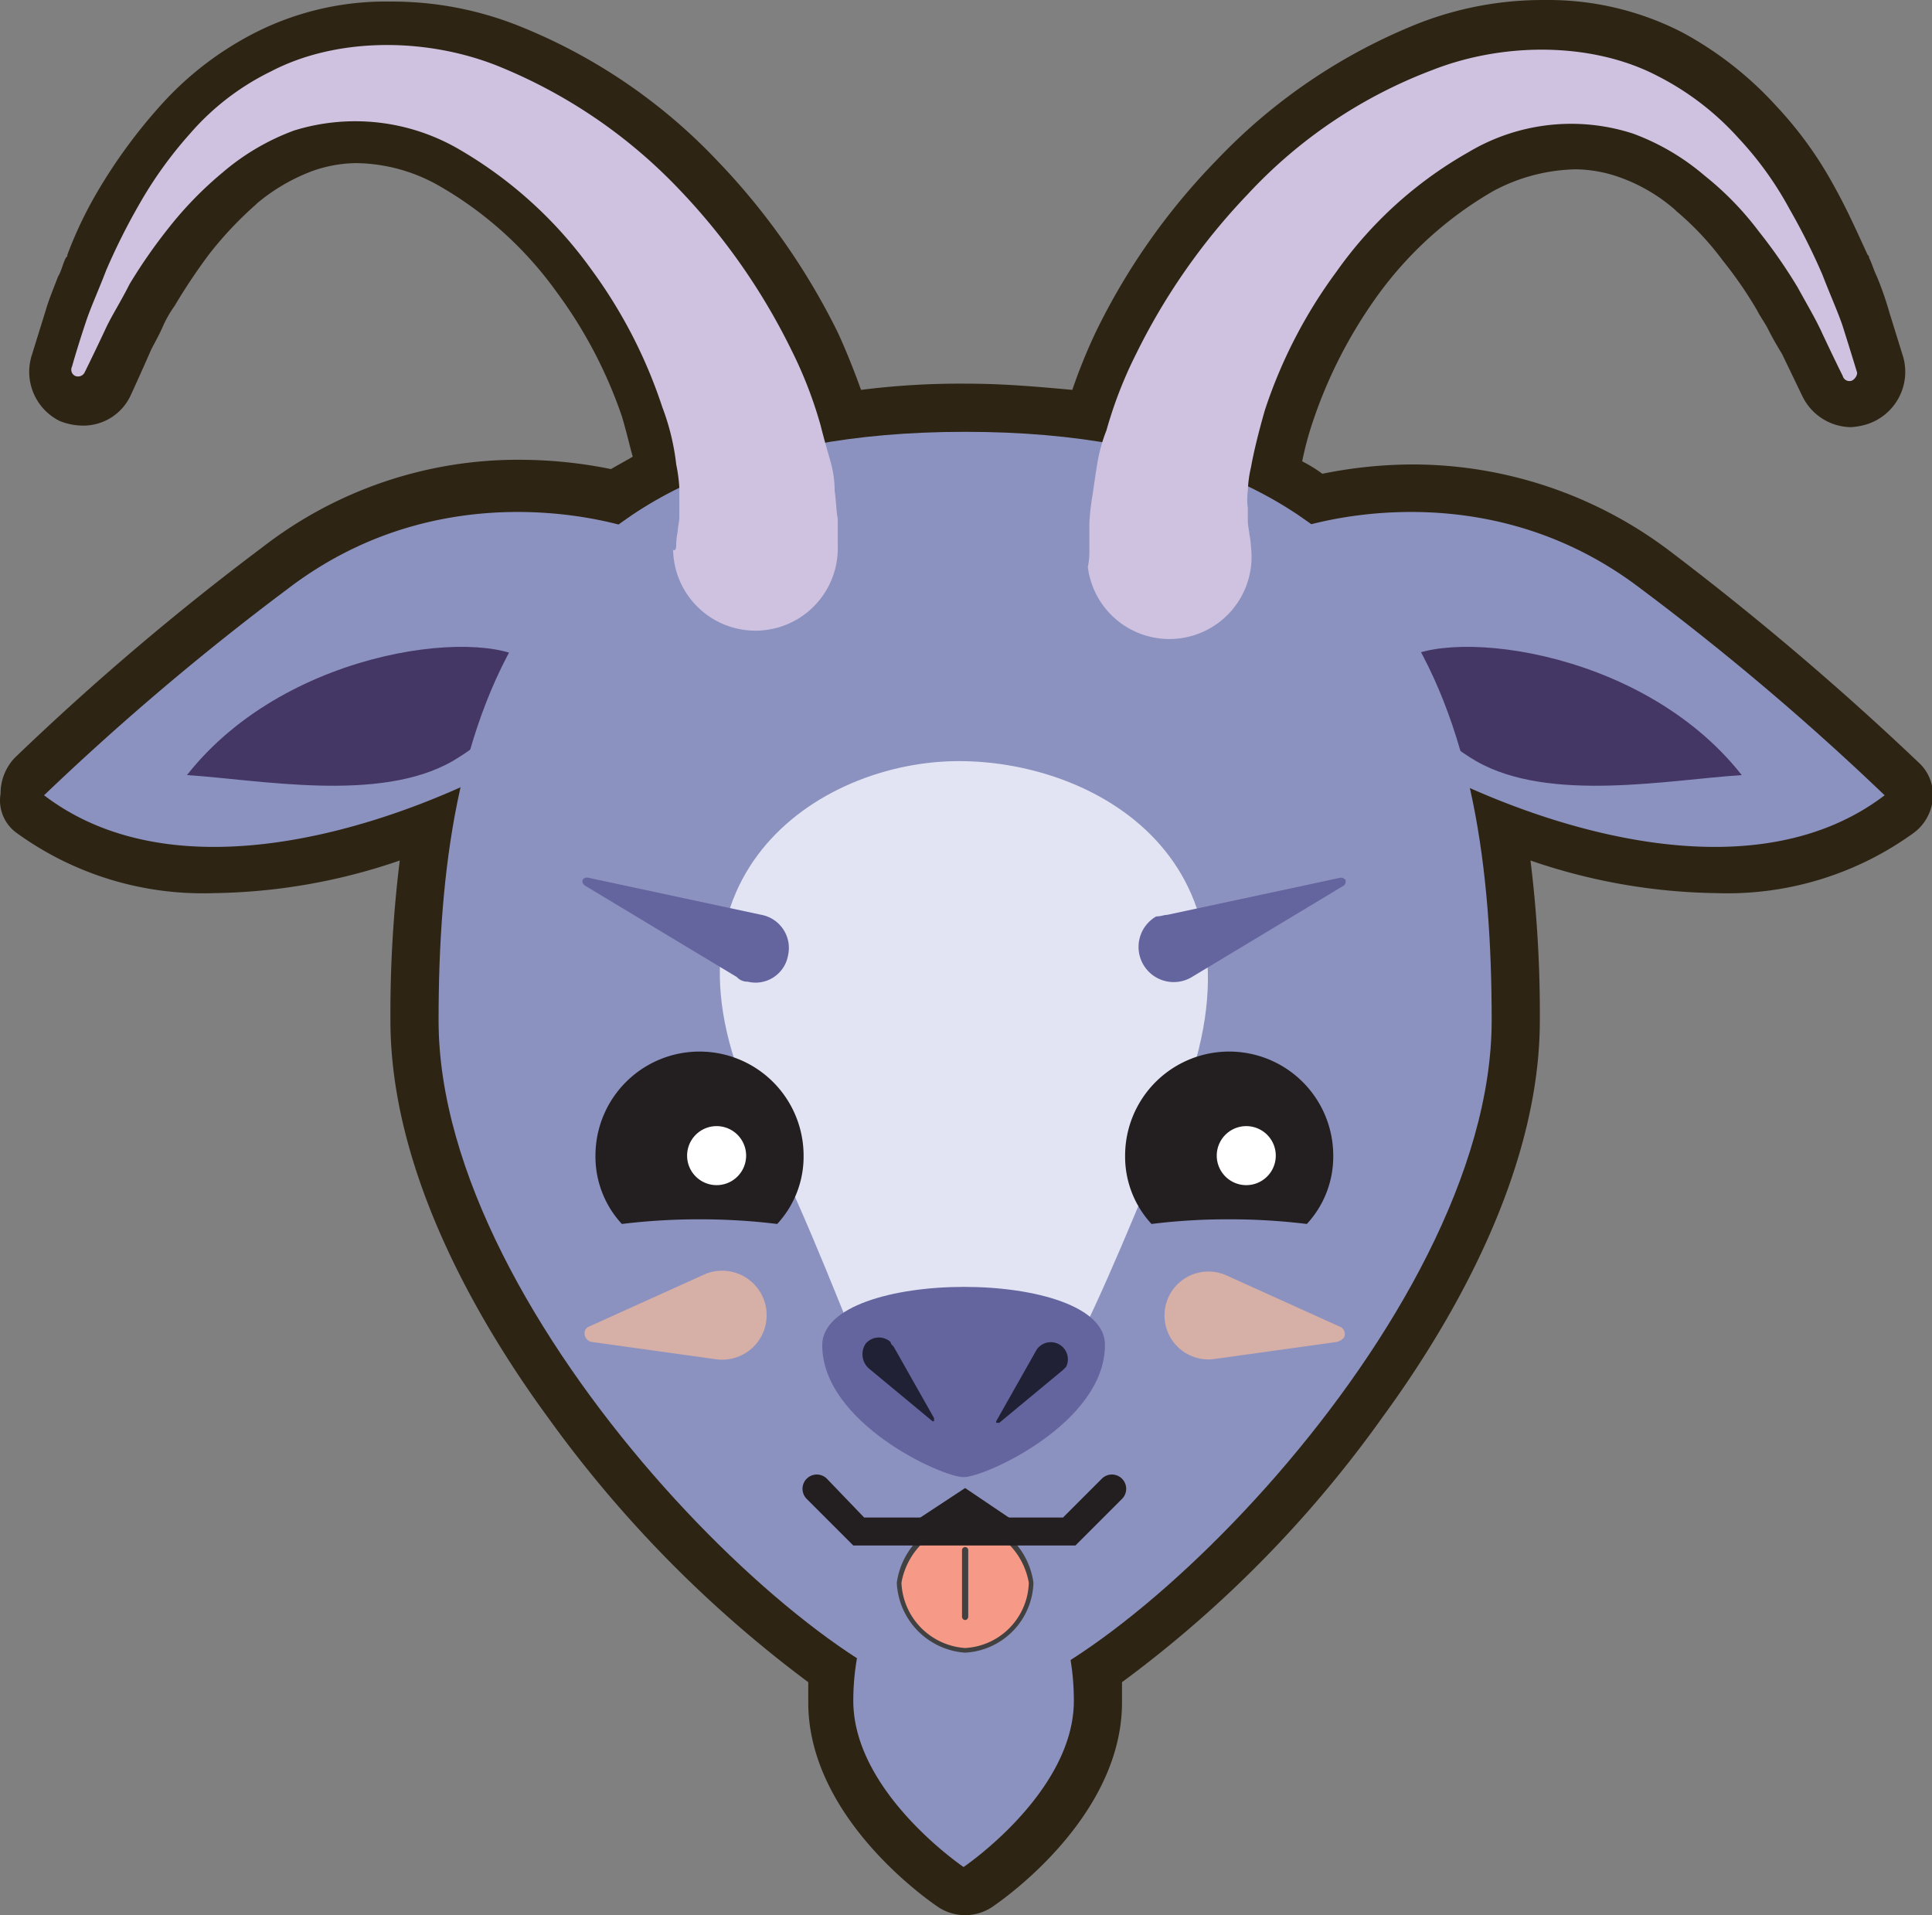 <?xml version="1.0" standalone="no"?><!DOCTYPE svg PUBLIC "-//W3C//DTD SVG 1.1//EN" "http://www.w3.org/Graphics/SVG/1.1/DTD/svg11.dtd"><svg t="1686836337438" class="icon" viewBox="0 0 1033 1024" version="1.1" xmlns="http://www.w3.org/2000/svg" p-id="16707" xmlns:xlink="http://www.w3.org/1999/xlink" width="201.758" height="200"><rect x="0" y="0" width="1033" height="1024" fill="#808080" stroke="none"/><path d="M8.609 445.153a169.651 169.651 0 0 0 105.471 32.389 317.12 317.12 0 0 0 99.658-17.44 668.73 668.73 0 0 0-4.983 85.54c0 79.726 45.677 159.453 83.879 211.773a648.475 648.475 0 0 0 139.521 142.013v10.796c0 60.625 62.286 104.641 69.761 109.624a26.077 26.077 0 0 0 28.236 0c7.474-4.983 69.761-48.999 69.761-109.624v-10.796a630.669 630.669 0 0 0 139.521-142.013c38.202-52.32 83.879-132.047 83.879-211.773a668.73 668.73 0 0 0-4.983-85.54 317.128 317.128 0 0 0 99.658 17.44 169.643 169.643 0 0 0 105.471-32.389 25.313 25.313 0 0 0 9.966-18.271 23.37 23.37 0 0 0-7.474-19.101 1577.528 1577.528 0 0 0-132.877-112.946 227.984 227.984 0 0 0-137.86-46.507 245.424 245.424 0 0 0-48.168 4.983 75.815 75.815 0 0 0-10.796-6.644 172.99 172.99 0 0 1 5.813-21.593 252.592 252.592 0 0 1 34.05-66.439 199.092 199.092 0 0 1 62.286-56.473 96.859 96.859 0 0 1 44.016-11.627 72.053 72.053 0 0 1 23.254 4.152 91.594 91.594 0 0 1 29.897 17.44l0.83 0.83a155.682 155.682 0 0 1 24.915 26.575 218.799 218.799 0 0 1 18.271 26.575c1.661 3.322 4.152 6.644 5.813 9.966 2.491 4.983 4.983 9.135 7.474 13.288l10.796 22.423a29.308 29.308 0 0 0 25.745 16.61 35.32 35.32 0 0 0 9.135-1.661 29.416 29.416 0 0 0 19.101-35.711l-7.474-24.084a173.77 173.77 0 0 0-6.644-19.101c-1.661-3.322-2.491-6.644-4.152-9.966 0-0.83 0-0.83-0.83-1.661-4.983-10.796-10.796-24.084-18.271-37.372a205.578 205.578 0 0 0-30.728-42.355 189.234 189.234 0 0 0-49.829-39.033 156.546 156.546 0 0 0-73.913-17.44 182.59 182.59 0 0 0-67.269 12.457 303.783 303.783 0 0 0-107.963 73.083 351.594 351.594 0 0 0-64.778 92.184 298.634 298.634 0 0 0-12.457 30.728c-18.271-1.661-36.541-3.322-56.473-3.322a421.122 421.122 0 0 0-56.473 3.322c-3.322-9.135-7.474-19.932-12.457-30.728a365.753 365.753 0 0 0-64.778-92.184 298.285 298.285 0 0 0-107.132-72.252 182.59 182.59 0 0 0-67.269-12.457 154.204 154.204 0 0 0-73.913 17.44 173.571 173.571 0 0 0-49.829 39.033 283.535 283.535 0 0 0-30.728 41.524 218.127 218.127 0 0 0-18.271 37.372c0 0.83 0 0.83-0.83 1.661-1.661 3.322-2.491 7.474-4.152 9.966-2.491 6.644-4.983 12.457-6.644 18.271l-7.474 24.084a29.358 29.358 0 0 0 14.949 34.88 33.327 33.327 0 0 0 12.457 2.491 27.879 27.879 0 0 0 25.745-16.61s4.983-10.796 10.796-24.084c1.661-3.322 4.152-7.474 6.644-13.288a61.954 61.954 0 0 1 5.813-9.966 313.092 313.092 0 0 1 18.271-27.406 194.624 194.624 0 0 1 24.915-26.575l0.83-0.83a101.394 101.394 0 0 1 29.897-17.44 72.053 72.053 0 0 1 23.254-4.152 91.636 91.636 0 0 1 44.846 12.457 199.092 199.092 0 0 1 62.286 56.473 244.503 244.503 0 0 1 34.88 66.439c2.491 8.305 4.152 15.779 5.813 21.593-4.152 2.491-7.474 4.152-11.627 6.644a245.424 245.424 0 0 0-48.168-4.983 222.769 222.769 0 0 0-137.86 46.507 1424.528 1424.528 0 0 0-132.877 112.946 27.713 27.713 0 0 0-7.474 19.101 21.426 21.426 0 0 0 8.305 20.762z" fill="#2D2413" p-id="16708"></path><path d="M574.168 909.393c0 48.999-58.964 88.862-58.964 88.862s-58.964-39.863-58.964-88.862 26.575-88.862 58.964-88.862c33.219 0 58.964 39.863 58.964 88.862zM691.266 283.209s97.997-35.711 186.028 31.558a1412.378 1412.378 0 0 1 130.386 110.454c-66.439 50.659-169.419 22.423-238.349-11.627z" fill="#8C92BF" p-id="16709"></path><path d="M746.909 355.461s4.152 29.067 42.355 51.49c39.033 22.423 102.98 9.966 142.013 7.474-54.812-69.761-164.436-79.726-184.367-58.964z" fill="#443665" p-id="16710"></path><path d="M339.972 283.209s-97.997-35.711-186.028 31.558a1412.378 1412.378 0 0 0-130.386 110.454c66.439 50.659 169.419 22.423 238.349-11.627z" fill="#8C92BF" p-id="16711"></path><path d="M284.329 355.461s-4.152 29.067-42.355 51.49c-39.033 22.423-102.98 9.966-142.013 7.474 54.812-69.761 164.436-79.726 184.367-58.964z" fill="#443665" p-id="16712"></path><path d="M797.568 545.641c0 161.114-211.773 364.582-281.534 364.582s-281.534-203.468-281.534-364.582 40.694-314.753 281.534-314.753 281.534 153.639 281.534 314.753z" fill="#8C92BF" p-id="16713"></path><path d="M628.98 596.301c-41.524 97.997-73.913 188.52-116.268 188.52s-46.507-63.117-107.963-188.52c-61.456-126.233 32.389-189.35 107.963-189.35s172.741 56.473 116.268 189.35z" fill="#E3E4F3" p-id="16714"></path><path d="M582.473 294.835v-14.949a116.724 116.724 0 0 1 1.661-14.949c0.83-5.813 1.661-11.627 2.491-16.61a86.462 86.462 0 0 1 4.983-18.271 227.27 227.27 0 0 1 15.779-40.694 341.063 341.063 0 0 1 59.795-85.54 259.651 259.651 0 0 1 98.828-66.439c38.202-14.949 85.54-14.949 120.42 3.322a148.997 148.997 0 0 1 43.185 33.219 182.374 182.374 0 0 1 27.406 38.202 340.565 340.565 0 0 1 17.44 34.88c4.152 10.796 8.305 19.932 10.796 27.406 4.983 15.779 7.474 24.084 7.474 24.084 0.83 1.661-0.83 4.152-2.491 4.983a3.704 3.704 0 0 1-4.983-2.491s-4.152-8.305-10.796-22.423c-3.322-7.474-8.305-15.779-13.288-24.915a280.529 280.529 0 0 0-20.762-29.897 164.328 164.328 0 0 0-29.067-29.897 125.262 125.262 0 0 0-38.202-22.423 107.016 107.016 0 0 0-88.031 9.966 217.462 217.462 0 0 0-70.591 63.947 262.184 262.184 0 0 0-38.202 73.913c-3.322 11.627-5.813 21.593-7.474 30.728a64.122 64.122 0 0 0-1.661 12.457 32.273 32.273 0 0 0 0 9.135v6.644c0 3.322 0.83 5.813 0.83 7.474a37.638 37.638 0 0 1 0.83 6.644 43.933 43.933 0 1 1-87.201 10.796 38.144 38.144 0 0 0 0.83-8.305zM361.564 290.683a37.638 37.638 0 0 1 0.83-6.644c0-2.491 0.83-4.983 0.83-7.474v-15.779a86.37 86.37 0 0 0-1.661-12.457 126.084 126.084 0 0 0-7.474-30.728 262.341 262.341 0 0 0-38.202-73.913 227.154 227.154 0 0 0-70.591-63.947 110.272 110.272 0 0 0-88.031-9.966 125.245 125.245 0 0 0-38.202 22.423 196.11 196.11 0 0 0-29.067 29.897 280.521 280.521 0 0 0-20.762 29.897c-4.983 9.966-9.966 17.44-13.288 24.915-6.644 14.118-10.796 22.423-10.796 22.423a3.995 3.995 0 0 1-4.983 1.661 3.696 3.696 0 0 1-1.661-4.983s2.491-9.135 7.474-24.084c2.491-7.474 6.644-16.61 10.796-27.406a340.565 340.565 0 0 1 17.44-34.88 218.7 218.7 0 0 1 27.406-38.202 135.967 135.967 0 0 1 43.185-33.219c34.88-18.271 82.218-18.271 120.42-3.322a276.551 276.551 0 0 1 97.997 66.439 341.055 341.055 0 0 1 59.795 85.54 227.278 227.278 0 0 1 15.779 40.694c1.661 6.644 3.322 12.457 4.983 18.271a57.561 57.561 0 0 1 2.491 16.61c0.83 5.813 0.83 10.796 1.661 14.949v14.949a44.016 44.016 0 1 1-88.031 1.661c1.661 0.83 1.661-1.661 1.661-3.322z" fill="#CFC2E0" p-id="16715"></path><path d="M623.997 489.169l93.014-19.932c0.83 0 2.491 0.83 2.491 1.661a3.048 3.048 0 0 1-0.83 2.491l-81.387 48.999a18.802 18.802 0 1 1-19.101-32.389c2.491 0 4.152-0.83 5.813-0.83zM393.953 522.388l-81.387-48.999c-0.83-0.83-1.661-1.661-0.83-3.322a3.048 3.048 0 0 1 2.491-0.83l93.014 19.932a18.005 18.005 0 0 1 14.118 21.593 17.623 17.623 0 0 1-21.593 14.118 7.541 7.541 0 0 1-5.813-2.491z" fill="#64649F" p-id="16716"></path><path d="M439.63 719.213c0 41.524 63.947 70.591 75.574 70.591s75.574-29.067 75.574-70.591c0.83-41.524-151.148-41.524-151.148 0z" fill="#64649F" p-id="16717"></path><path d="M568.355 732.5l-34.05 28.236h-1.661v-0.83l21.593-38.202a9.135 9.135 0 0 1 15.779 9.135zM477.832 720.043l21.593 38.202v1.661h-0.83l-34.05-28.236a10.182 10.182 0 0 1-1.661-13.288 9.268 9.268 0 0 1 13.288-0.83c0 0.83 0.83 1.661 1.661 2.491z" fill="#212135" p-id="16718"></path><path d="M496.103 818.04c-4.983 7.474-15.779 17.44-15.779 27.406a37.837 37.837 0 0 0 35.711 36.541 38.451 38.451 0 0 0 35.711-36.541c0-10.796-10.796-20.762-15.779-27.406z" fill="#F69986" p-id="16719"></path><path d="M516.034 883.648a39.315 39.315 0 0 1-36.541-37.372 40.586 40.586 0 0 1 10.796-22.423c1.661-2.491 3.322-4.152 4.983-6.644v-0.83h41.524v0.83a27.232 27.232 0 0 0 4.983 6.644 40.586 40.586 0 0 1 10.796 22.423 38.651 38.651 0 0 1-36.541 37.372z m-19.101-63.947c-1.661 1.661-2.491 4.152-4.152 5.813a38.808 38.808 0 0 0-10.796 20.762 36.541 36.541 0 0 0 34.05 34.88 36.001 36.001 0 0 0 34.05-34.88 38.8 38.8 0 0 0-10.796-20.762c-1.661-2.491-3.322-4.152-4.152-5.813z" fill="#414142" p-id="16720"></path><path d="M516.034 866.208a1.786 1.786 0 0 1-1.661-1.661v-35.711a1.661 1.661 0 1 1 3.322 0v35.711a1.786 1.786 0 0 1-1.661 1.661z" fill="#414142" p-id="16721"></path><path d="M574.999 826.345h-118.759l-24.915-24.915a7.632 7.632 0 0 1 10.796-10.796l19.932 20.762h106.302l20.762-20.762a7.632 7.632 0 0 1 10.796 10.796z" fill="#231F20" p-id="16722"></path><path d="M481.984 818.04l34.05-22.423 33.219 22.423h-67.269z" fill="#231F20" p-id="16723"></path><path d="M657.216 651.943a338.065 338.065 0 0 1 41.524 2.491 52.935 52.935 0 0 0 14.118-36.541 55.642 55.642 0 1 0-111.285 0 52.935 52.935 0 0 0 14.118 36.541 328.332 328.332 0 0 1 41.524-2.491z" fill="#231F20" p-id="16724"></path><path d="M666.352 617.894m-15.779 0a15.779 15.779 0 1 0 31.558 0 15.779 15.779 0 1 0-31.558 0Z" fill="#FFFFFF" p-id="16725"></path><path d="M374.022 651.943a338.065 338.065 0 0 1 41.524 2.491 52.935 52.935 0 0 0 14.118-36.541 55.642 55.642 0 1 0-111.285 0 52.935 52.935 0 0 0 14.118 36.541 338.065 338.065 0 0 1 41.524-2.491z" fill="#231F20" p-id="16726"></path><path d="M383.157 617.894m-15.779 0a15.779 15.779 0 1 0 31.558 0 15.779 15.779 0 1 0-31.558 0Z" fill="#FFFFFF" p-id="16727"></path><path d="M315.057 709.247l60.625-27.406a23.785 23.785 0 1 1 6.644 44.846l-65.608-9.135a4.651 4.651 0 0 1-4.152-4.983 3.704 3.704 0 0 1 2.491-3.322zM714.52 717.552l-65.608 9.135a23.494 23.494 0 1 1 6.644-44.846l60.625 27.406a4.294 4.294 0 0 1 2.491 5.813 7.067 7.067 0 0 1-4.152 2.491z" fill="#D6AFA7" p-id="16728"></path></svg>